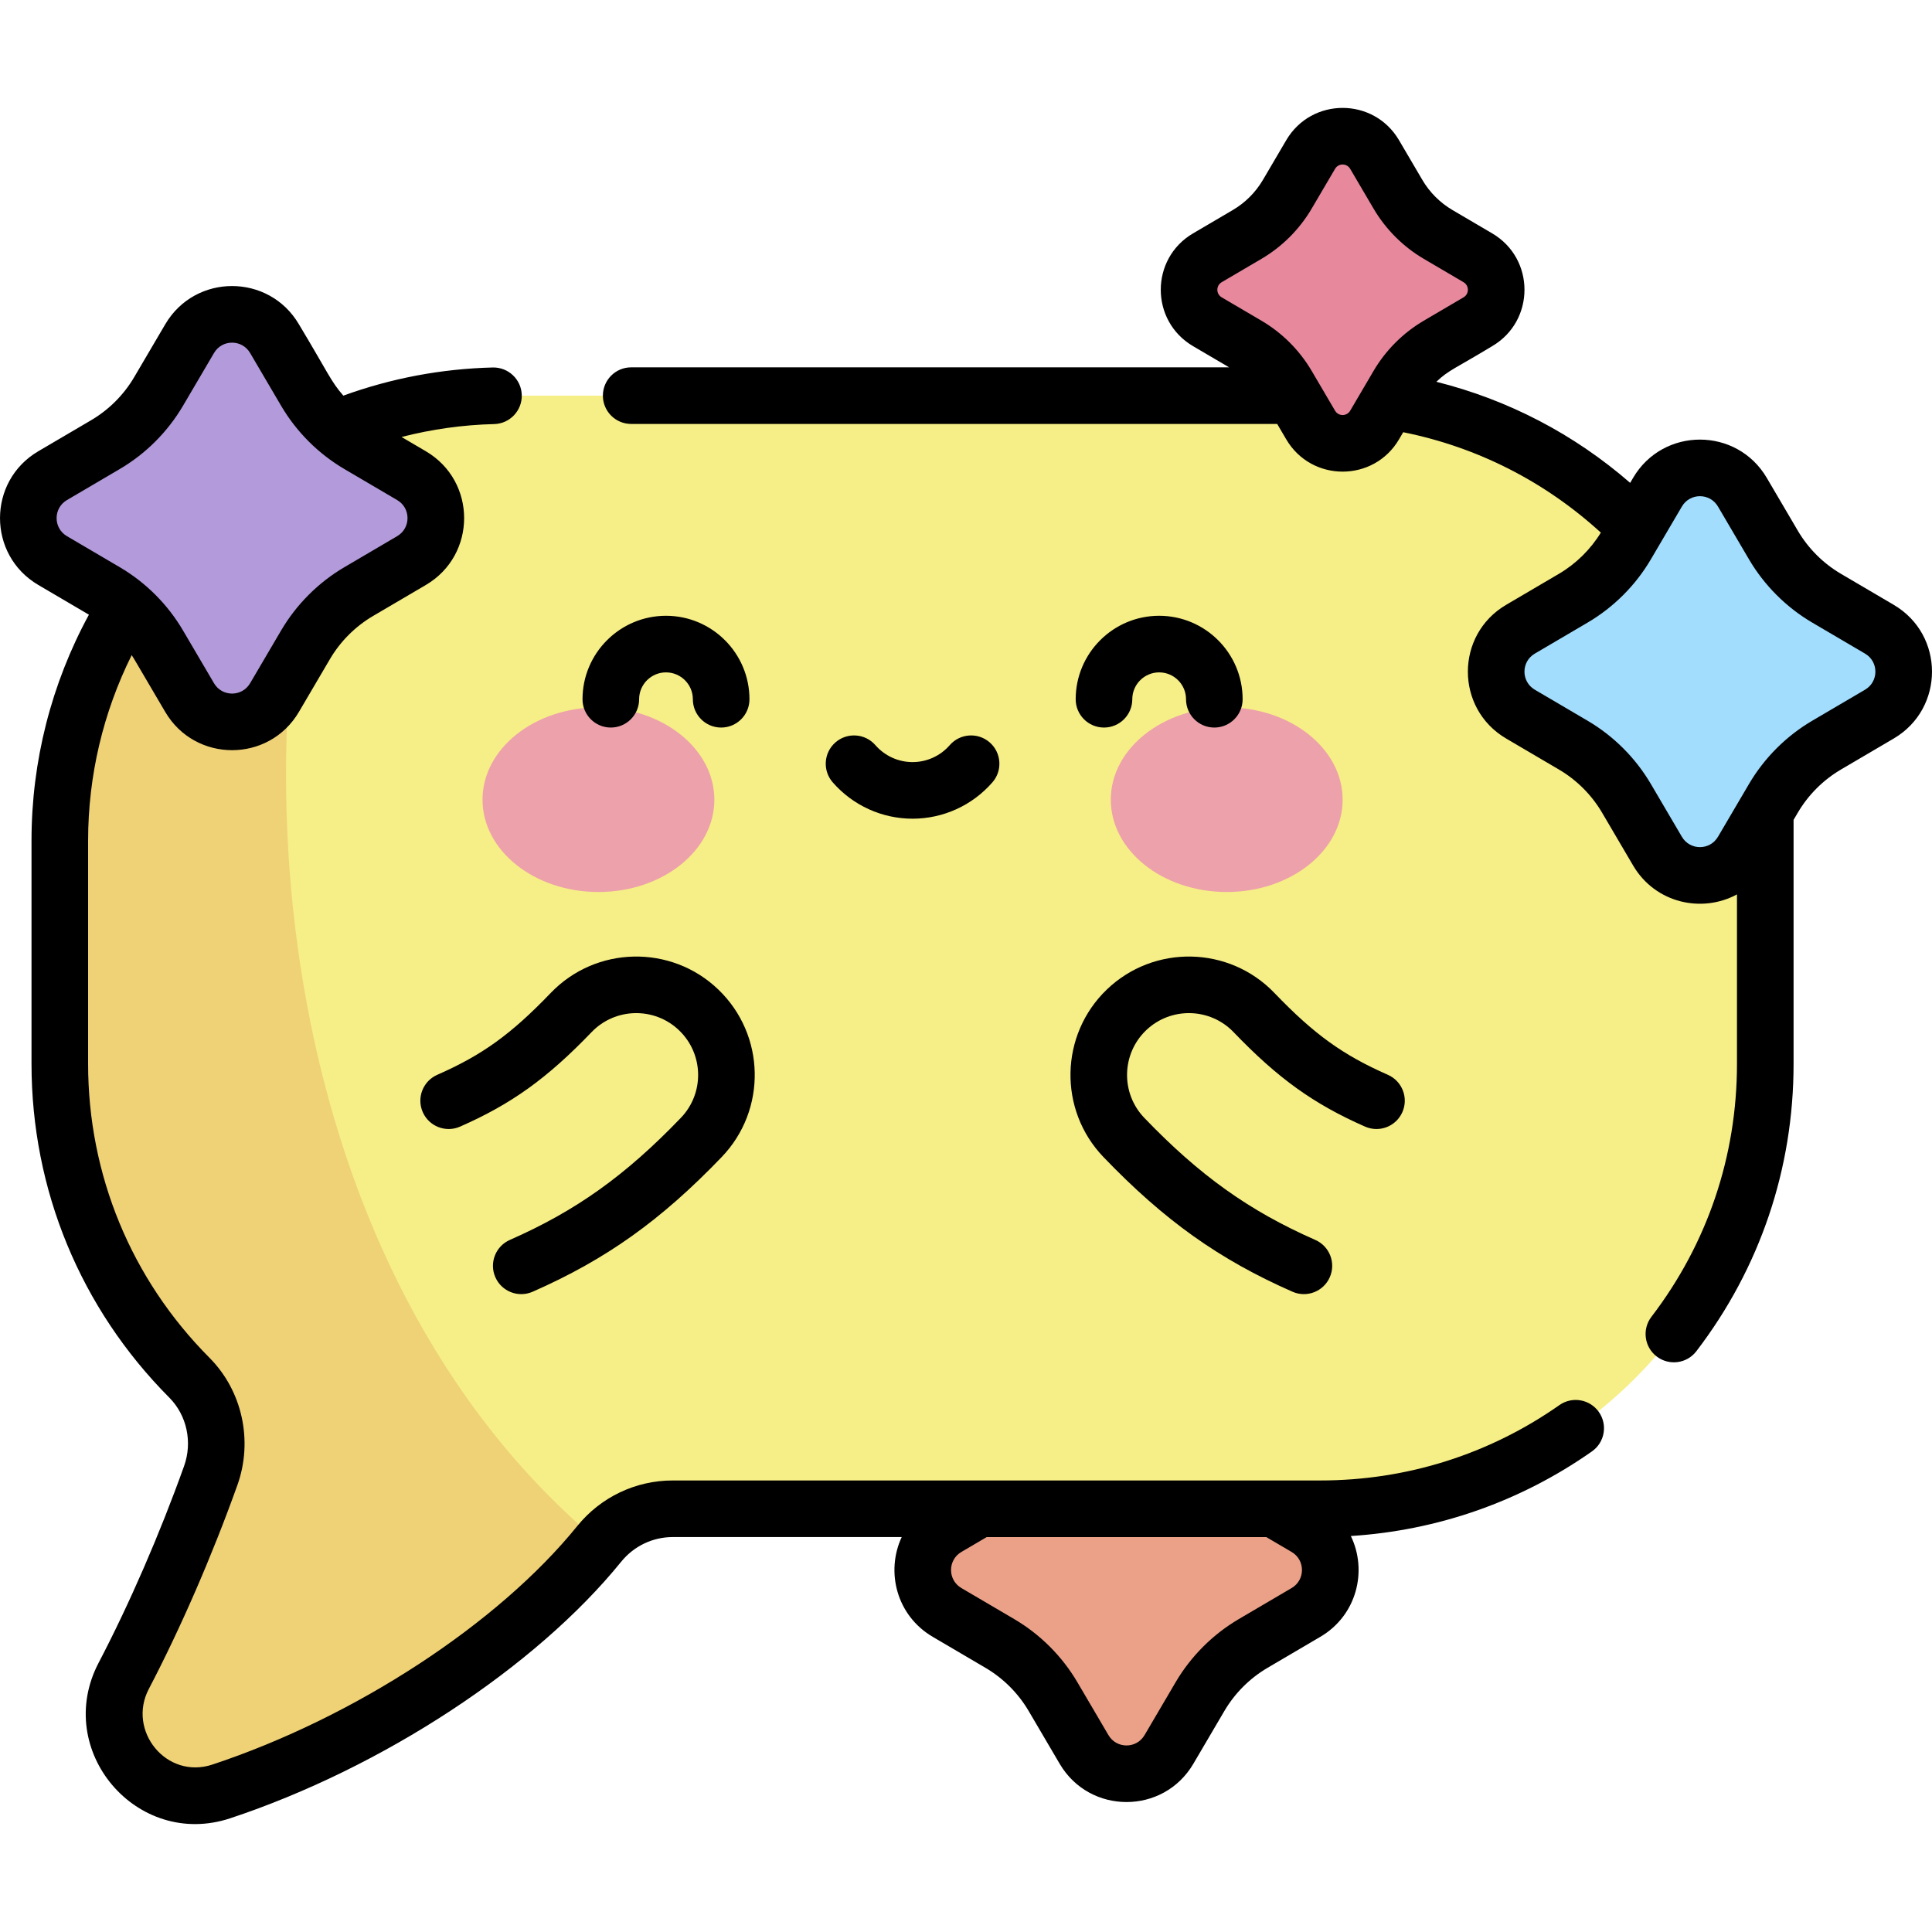 <svg id="Capa_1" enable-background="new 0 0 512.004 512.004" height="512" viewBox="0 0 512.004 512.004" width="512" xmlns="http://www.w3.org/2000/svg"><g><path d="m318.001 449.642-8.218 13.989c-5.042 8.581-17.45 8.581-22.492 0l-8.218-13.989c-3.424-5.828-8.281-10.685-14.109-14.109l-13.989-8.218c-8.581-5.042-8.581-17.45 0-22.492l13.989-8.219c5.829-3.424 10.685-8.281 14.109-14.109l8.218-13.989c5.042-8.581 17.45-8.581 22.492 0l8.218 13.989c3.424 5.828 8.281 10.685 14.109 14.109l13.989 8.219c8.581 5.042 8.581 17.45 0 22.492l-13.989 8.218c-5.827 3.423-10.684 8.28-14.109 14.109z" fill="#eba188"/><path d="m349.908 104.849h-216.15c-65.12 0-117.91 52.79-117.91 117.91v59.173c0 32.457 13.115 61.848 34.334 83.169 6.757 6.79 8.891 16.927 5.665 25.947-6.437 17.998-14.601 36.905-23.069 53.097-8.98 17.171 7.475 36.703 25.868 30.606 38.642-12.808 78.157-38.449 100.133-65.577 4.774-5.893 11.934-9.332 19.519-9.332h171.61c65.12 0 117.91-52.79 117.91-117.91v-59.173c.001-65.12-52.789-117.91-117.91-117.91z" fill="#f6ee86"/><path d="m158.78 409.174c.079-.098.165-.189.245-.286-86.578-72.234-97.335-209.912-69.752-295.349-43.066 17.56-73.424 59.841-73.424 109.22v59.173c0 32.457 13.115 61.848 34.334 83.169 6.757 6.79 8.891 16.927 5.665 25.947-6.437 17.998-14.601 36.905-23.069 53.097-8.98 17.171 7.475 36.703 25.868 30.606 38.641-12.808 78.157-38.449 100.133-65.577z" fill="#efd176"/><g><g><g><g><ellipse cx="158.593" cy="211.929" fill="#eda1ab" rx="30.718" ry="24.462"/></g><g><ellipse cx="325.094" cy="211.929" fill="#eda1ab" rx="30.718" ry="24.462"/></g></g></g></g><path d="m80.964 170.88-8.218 13.989c-5.042 8.581-17.45 8.581-22.492 0l-8.219-13.989c-3.424-5.828-8.281-10.685-14.109-14.109l-13.989-8.218c-8.581-5.042-8.581-17.45 0-22.492l13.989-8.218c5.829-3.424 10.685-8.281 14.109-14.109l8.219-13.989c5.042-8.581 17.45-8.581 22.492 0l8.218 13.989c3.424 5.829 8.281 10.685 14.109 14.109l13.989 8.218c8.582 5.041 8.582 17.45 0 22.492l-13.989 8.218c-5.827 3.423-10.684 8.28-14.109 14.109z" fill="#b39bdb"/><path d="m370.48 102.092-6.193 10.542c-3.799 6.467-13.151 6.467-16.95 0l-6.194-10.542c-2.581-4.392-6.241-8.052-10.633-10.633l-10.542-6.193c-6.467-3.799-6.467-13.15 0-16.95l10.542-6.193c4.392-2.58 8.052-6.241 10.633-10.633l6.194-10.542c3.799-6.467 13.15-6.467 16.95 0l6.193 10.542c2.581 4.392 6.241 8.053 10.633 10.633l10.542 6.193c6.467 3.799 6.467 13.15 0 16.95l-10.542 6.193c-4.393 2.581-8.053 6.241-10.633 10.633z" fill="#e7889d"/><path d="m469.968 211.573-8.218 13.989c-5.042 8.581-17.45 8.581-22.492 0l-8.218-13.989c-3.424-5.828-8.281-10.685-14.109-14.109l-13.989-8.218c-8.581-5.042-8.581-17.45 0-22.492l13.989-8.218c5.829-3.424 10.685-8.281 14.109-14.109l8.218-13.989c5.042-8.581 17.45-8.581 22.492 0l8.218 13.989c3.424 5.829 8.281 10.685 14.109 14.109l13.989 8.218c8.581 5.042 8.581 17.45 0 22.492l-13.989 8.218c-5.828 3.424-10.685 8.281-14.109 14.109z" fill="#a2ddfd"/><path d="m300.07 185.31c0-3.927 3.194-7.121 7.121-7.121s7.121 3.194 7.121 7.121c0 4.142 3.358 7.5 7.5 7.5s7.5-3.358 7.5-7.5c0-12.198-9.923-22.121-22.121-22.121s-22.121 9.923-22.121 22.121c0 4.142 3.358 7.5 7.5 7.5s7.5-3.358 7.5-7.5zm-130.696 0c0-3.927 3.194-7.121 7.121-7.121 3.926 0 7.121 3.194 7.121 7.121 0 4.142 3.358 7.5 7.5 7.5s7.5-3.358 7.5-7.5c0-12.198-9.923-22.121-22.121-22.121s-22.121 9.923-22.121 22.121c0 4.142 3.358 7.5 7.5 7.5s7.5-3.358 7.5-7.5zm-57.339 109.411c1.667 3.792 6.094 5.514 9.884 3.847 13.638-5.996 23.086-12.784 34.863-25.047 6.264-6.521 16.665-6.731 23.188-.468 6.536 6.277 6.747 16.649.468 23.187-14.673 15.278-27.802 24.651-45.317 32.353-3.792 1.668-5.514 6.093-3.847 9.884 1.672 3.804 6.103 5.509 9.884 3.847 19.448-8.551 33.962-18.892 50.099-35.694 12.02-12.516 11.62-32.375-.897-44.396-12.486-11.992-32.402-11.59-44.396.897-10.538 10.974-18.129 16.451-30.081 21.706-3.793 1.667-5.515 6.092-3.848 9.884zm301.233 77.645c-18.617 13.068-40.526 19.976-63.359 19.976h-171.61c-9.873 0-19.111 4.414-25.346 12.111-20.948 25.859-58.891 50.658-96.665 63.179-12.187 4.038-22.637-8.97-16.863-20.012 8.475-16.204 16.815-35.397 23.485-54.046 4.207-11.761 1.297-25.014-7.411-33.763-20.732-20.832-32.15-48.49-32.15-77.878v-59.173c0-17.15 3.981-33.944 11.549-49.146 1.061 1.652.188.288 8.891 15.054 7.937 13.511 27.478 13.527 35.425 0l8.218-13.988c2.771-4.715 6.727-8.672 11.442-11.442l13.99-8.219c13.507-7.936 13.528-27.476 0-35.425l-6.45-3.789c7.991-2.047 16.198-3.213 24.549-3.421 4.141-.103 7.414-3.544 7.311-7.685s-3.538-7.395-7.684-7.311c-13.61.339-26.907 2.85-39.6 7.461-3.306-3.767-3.917-5.821-11.774-18.904-7.936-13.509-27.477-13.529-35.424-.001l-8.219 13.988c-2.77 4.716-6.727 8.672-11.441 11.442l-13.989 8.218c-13.511 7.937-13.527 27.479 0 35.425l13.42 7.884c-9.96 18.31-15.211 38.854-15.211 59.856v59.173c0 33.381 12.969 64.797 36.518 88.46 4.649 4.671 6.187 11.788 3.918 18.13-6.444 18.018-14.489 36.537-22.653 52.147-12.137 23.209 10.119 49.406 34.874 41.201 40.308-13.361 80.974-40.043 103.602-67.975 3.374-4.165 8.364-6.553 13.691-6.553h60.665c-4.279 9.169-1.389 20.797 8.213 26.438l13.988 8.218c4.715 2.77 8.671 6.727 11.442 11.441l8.219 13.99c7.936 13.507 27.476 13.528 35.425 0l8.218-13.989c2.771-4.715 6.727-8.672 11.442-11.442l13.989-8.218c9.695-5.695 12.549-17.518 8.089-26.714 23.005-1.459 44.951-9.123 63.898-22.423 3.39-2.38 4.21-7.058 1.83-10.448-2.385-3.386-7.062-4.205-10.452-1.827zm-395.531-230.281c-3.651-2.145-3.645-7.417 0-9.558l13.989-8.218c6.913-4.062 12.714-9.863 16.776-16.777l8.219-13.989c2.145-3.651 7.416-3.645 9.558.001l8.218 13.988c4.062 6.914 9.863 12.715 16.777 16.777l13.989 8.218c3.656 2.148 3.639 7.421 0 9.559l-13.99 8.219c-6.914 4.062-12.714 9.863-16.776 16.776h-.001l-8.218 13.989c-2.145 3.651-7.416 3.645-9.558 0l-8.219-13.989c-4.062-6.914-9.863-12.715-16.776-16.777zm324.564 278.762-13.989 8.219c-6.914 4.062-12.714 9.863-16.777 16.777l-8.218 13.989c-2.148 3.656-7.421 3.639-9.559 0l-8.219-13.99c-4.062-6.914-9.863-12.715-16.776-16.777l-13.989-8.218c-3.651-2.145-3.645-7.416.001-9.558l6.716-3.946h74.093l6.717 3.947c3.651 2.144 3.645 7.415 0 9.557zm-100.458-203.882c8.111 0 15.825-3.513 21.163-9.639 2.721-3.122 2.396-7.86-.727-10.581-3.122-2.721-7.86-2.397-10.581.727-2.488 2.855-6.081 4.493-9.855 4.493s-7.367-1.638-9.855-4.493c-2.722-3.123-7.459-3.448-10.581-.727-3.123 2.722-3.448 7.459-.727 10.581 5.338 6.126 13.051 9.639 21.163 9.639zm50.587 89.666c16.135 16.801 30.65 27.142 50.099 35.693 3.775 1.66 8.21-.038 9.884-3.847 1.667-3.792-.055-8.217-3.847-9.884-17.515-7.701-30.645-17.074-45.317-32.352-6.264-6.523-6.054-16.924.467-23.188 6.522-6.263 16.924-6.052 23.188.468 11.776 12.263 21.225 19.051 34.862 25.047 3.792 1.668 8.217-.055 9.884-3.847s-.055-8.217-3.847-9.884c-11.952-5.255-19.542-10.732-30.082-21.706-11.993-12.486-31.908-12.888-44.396-.896-12.486 11.992-12.888 31.908-.895 44.396zm209.435-146.343-13.989-8.219c-4.715-2.77-8.672-6.727-11.442-11.442l-8.219-13.989c-7.936-13.509-27.476-13.528-35.424 0l-.777 1.323c-14.877-12.928-32.345-22.019-51.356-26.782 3.178-3.088 5.24-3.647 14.796-9.447 11.396-6.695 11.411-23.178 0-29.883l-10.542-6.193c-3.282-1.928-6.037-4.683-7.965-7.965l-6.193-10.542c-6.695-11.396-23.178-11.413-29.883 0l-6.193 10.542c-1.929 3.283-4.683 6.037-7.966 7.965l-10.542 6.193c-11.396 6.695-11.413 23.179 0 29.883l9.56 5.617h-158.46c-4.142 0-7.5 3.358-7.5 7.5s3.358 7.5 7.5 7.5h171.2l2.4 4.085c6.695 11.396 23.178 11.413 29.883.001l1.112-1.892c19.618 3.942 37.541 13.053 52.379 26.606-2.751 4.482-6.575 8.254-11.113 10.921l-13.989 8.219c-13.508 7.936-13.528 27.476 0 35.424l13.989 8.219c4.716 2.77 8.672 6.727 11.442 11.442l8.219 13.989c5.889 10.025 18.254 12.694 27.527 7.662v44.909c0 24.475-7.84 47.656-22.674 67.038-2.517 3.289-1.892 7.997 1.398 10.514 3.268 2.502 7.981 1.912 10.514-1.398 16.854-22.021 25.762-48.355 25.762-76.154v-64.661l1.115-1.898h.001c2.77-4.715 6.727-8.672 11.442-11.442l13.988-8.218c13.509-7.939 13.528-27.481 0-35.427zm-137.852-61.994-6.193 10.542c-.9 1.532-3.109 1.544-4.016 0l-6.193-10.542c-3.22-5.481-7.819-10.08-13.3-13.3l-10.543-6.194c-1.532-.9-1.544-3.109.001-4.016l10.542-6.194c5.481-3.22 10.08-7.819 13.3-13.3l6.193-10.542c.907-1.544 3.117-1.532 4.016 0l6.194 10.542c3.22 5.481 7.819 10.08 13.3 13.3l10.542 6.193c1.528.898 1.547 3.108 0 4.017l-10.542 6.193c-5.482 3.22-10.081 7.82-13.301 13.301zm130.254 84.485-13.989 8.218c-6.914 4.062-12.715 9.863-16.777 16.777l-8.219 13.989c-2.146 3.652-7.416 3.646-9.559 0l-8.218-13.988c-4.061-6.914-9.862-12.715-16.777-16.777l-13.989-8.219c-3.651-2.145-3.646-7.416 0-9.559l13.989-8.218c6.914-4.063 12.716-9.864 16.776-16.777l8.219-13.989c2.146-3.652 7.416-3.646 9.559 0l8.218 13.989c4.062 6.913 9.863 12.715 16.777 16.776l13.989 8.219c3.652 2.146 3.646 7.417.001 9.559z"/></g></svg>